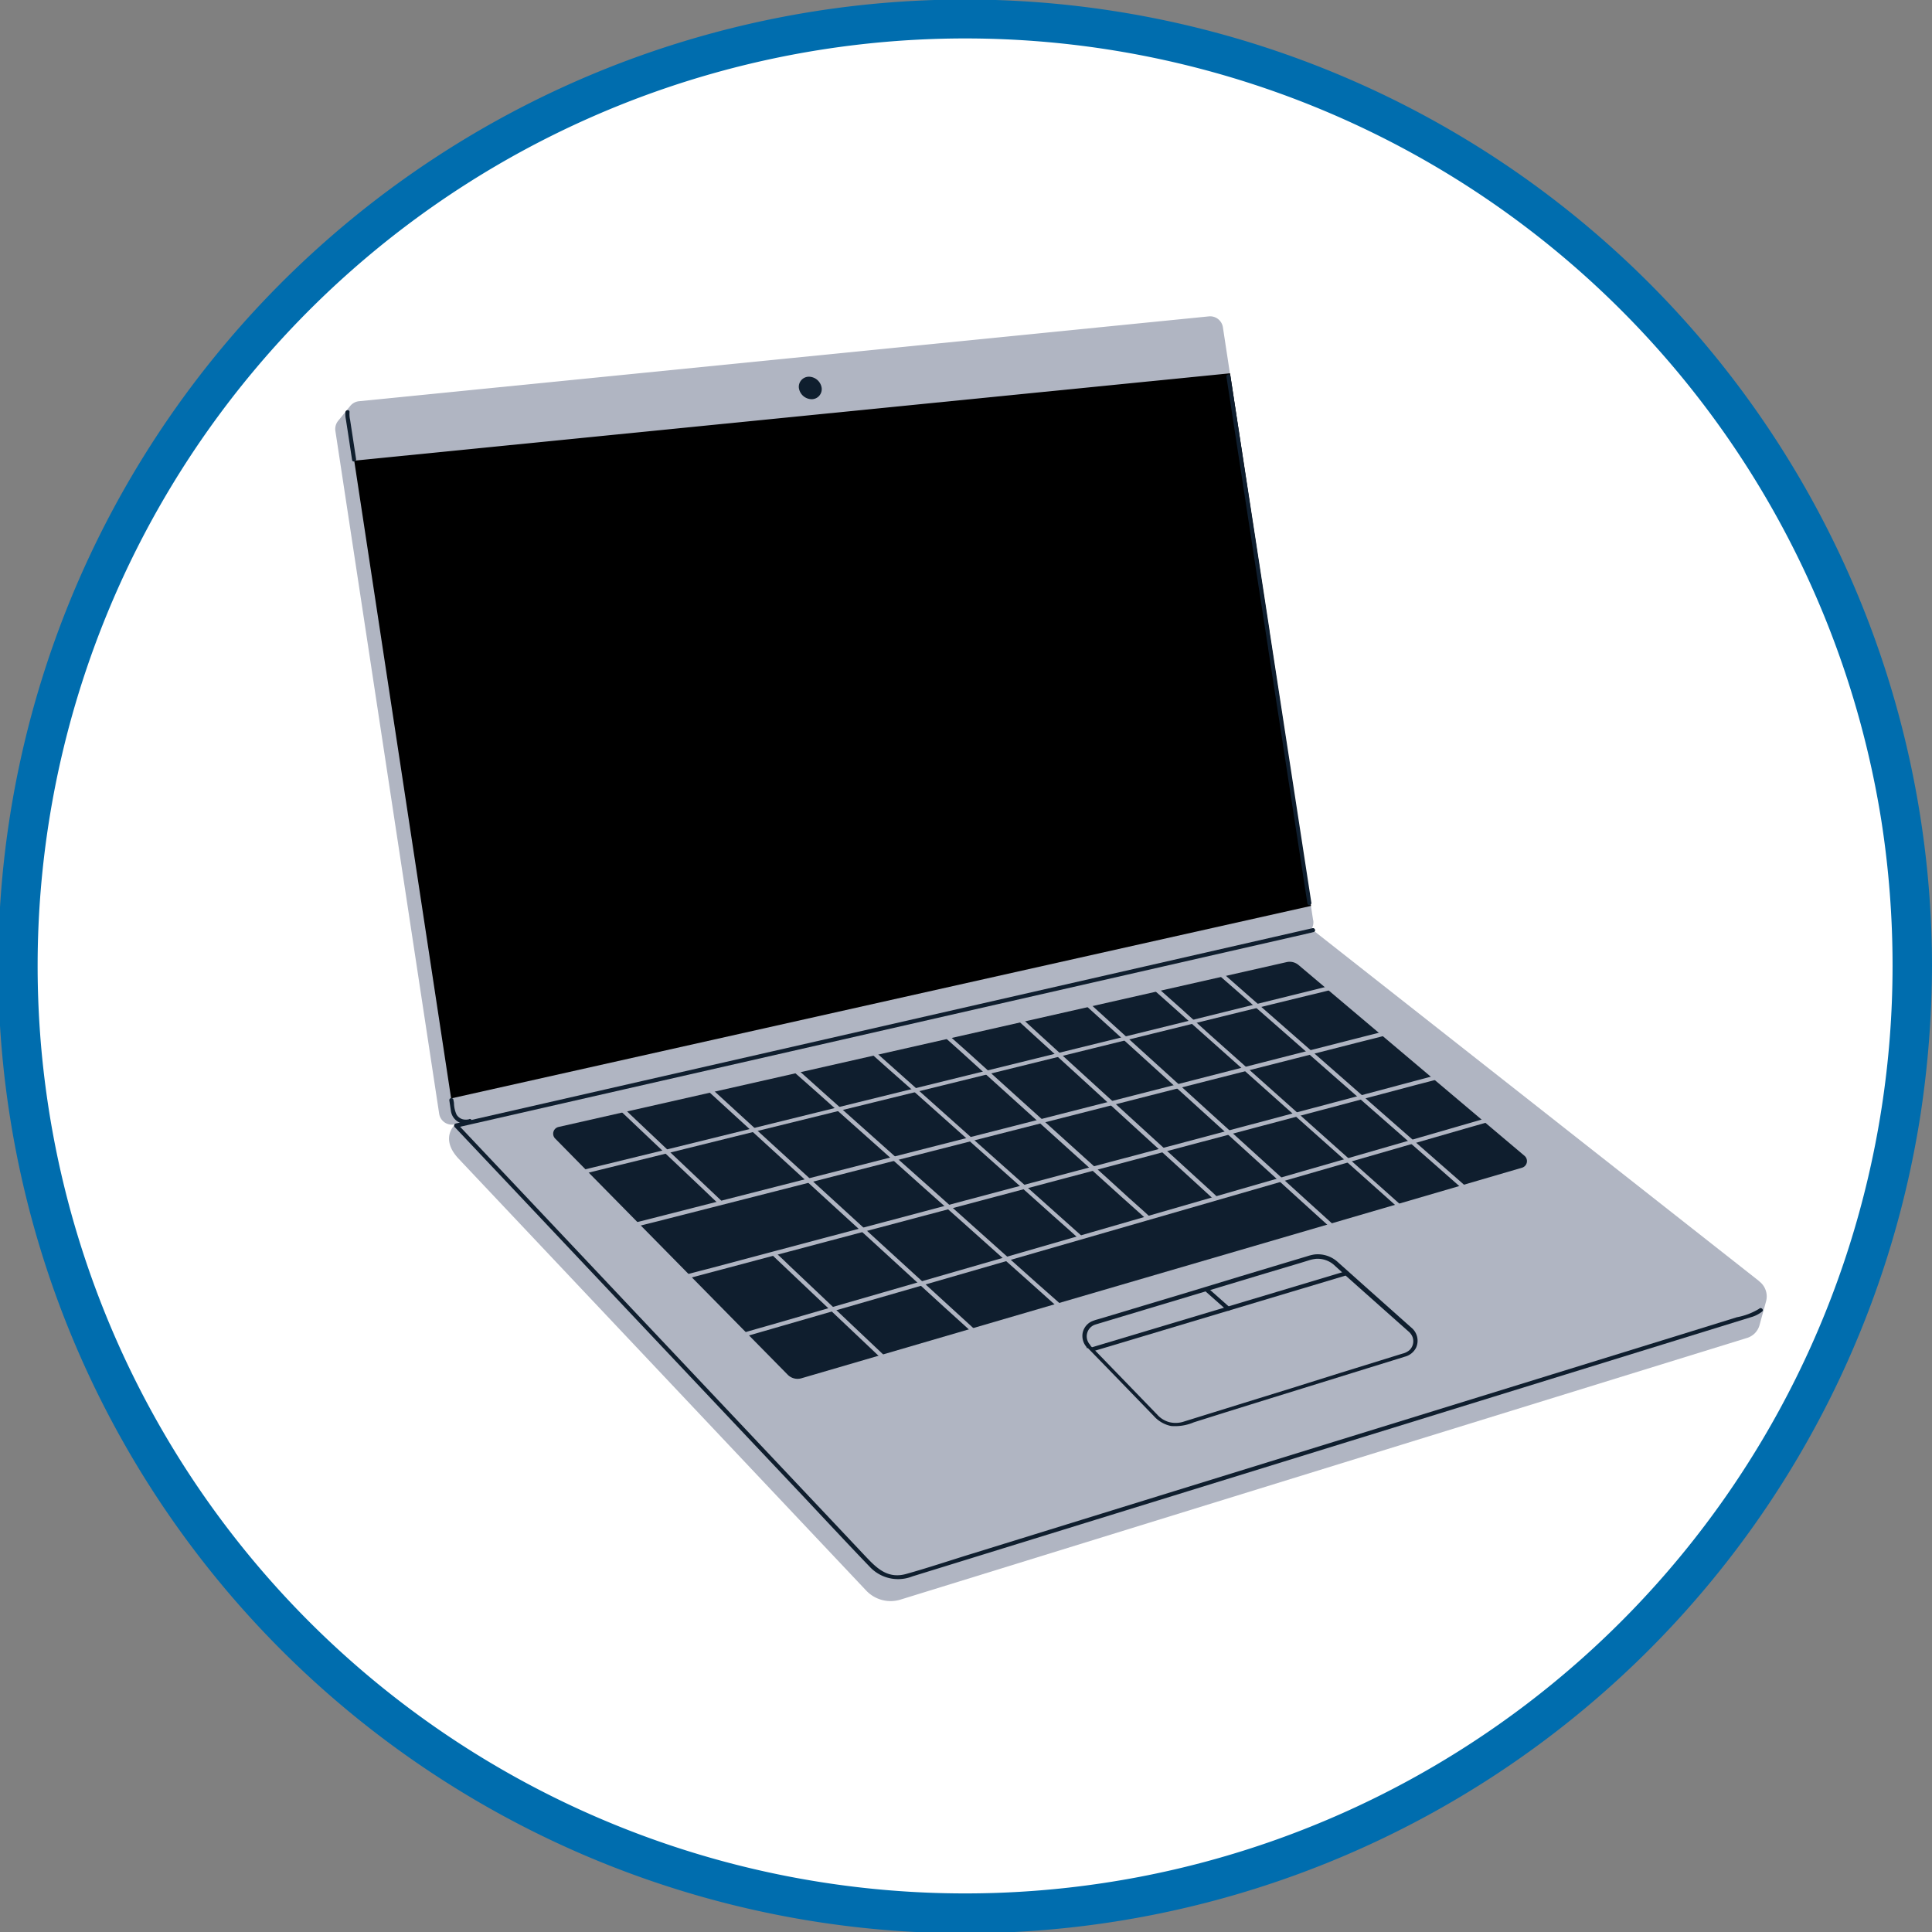 <svg xmlns="http://www.w3.org/2000/svg" width="38.3" height="38.306" viewBox="0 0 38.3 38.306"><rect x="0" y="0" width="38.3" height="38.306" fill="#808080" stroke="none"/><g transform="translate(-581.757 -163.224)"><path d="M101.64,19.153A18.732,18.732,0,1,1,82.908.421,18.732,18.732,0,0,1,101.64,19.153" transform="translate(518 163.224)" fill="#fff"/><path d="M101.275,19.15a18.386,18.386,0,1,1-34.128-9.5,18.389,18.389,0,0,1,33.907,6.625,18.591,18.591,0,0,1,.221,2.876.391.391,0,0,0,.782,0,19.168,19.168,0,1,0-35.586,9.9A19.168,19.168,0,0,0,101.829,22.1a19.972,19.972,0,0,0,.228-2.951.391.391,0,0,0-.782,0" transform="translate(518 163.224)" fill="#006dae"/><path d="M98.634,25.4l-8.806-6.927L72.779,22.292s-.313.273.071.68l.023.023.009.011,8.047,8.526a.666.666,0,0,0,.678.179l16.781-5.187a.368.368,0,0,0,.25-.255l.128-.466a.374.374,0,0,0-.132-.4" transform="translate(518 163.224)" fill="#b0b5c2"/><path d="M89.788,18.24,88,6.489a.256.256,0,0,0-.278-.217L70.872,7.954a.258.258,0,0,0-.177.1h0l-.231.284a.258.258,0,0,0-.059.2l2.058,13.54a.255.255,0,0,0,.309.211l.245-.054.029,0,16.545-3.7a.257.257,0,0,0,.2-.289" transform="translate(518 163.224)" fill="#b0b5c2"/><path d="M89.746,17.959,72.7,21.775,70.779,9.132,88.141,7.4Z" transform="translate(518 163.224)"/><path d="M98.632,25.944a1.293,1.293,0,0,1-.443.169l-.9.279-3.074.95L90.2,28.582,86.17,29.828l-3.145.973c-.433.133-.864.278-1.3.4-.387.11-.608-.135-.838-.378l-.769-.816-2.611-2.766-2.884-3.056-1.71-1.811-.082-.087c-.036-.039-.094.019-.058.058l1.244,1.317,2.741,2.905,2.824,2.992c.477.506.95,1.017,1.433,1.518a.767.767,0,0,0,.83.173l.667-.206,2.782-.86,3.918-1.211,4.147-1.282,3.388-1.047,1.722-.532A.622.622,0,0,0,98.69,26c.041-.033-.017-.091-.058-.058" transform="translate(518 163.224)" fill="#0f1e2e"/><path d="M89.777,18.4l-3.319.757-3.313.755-3.31.755-3.313.755-3.318.757-.413.094c-.051.012-.03.091.022.079l3.319-.757,3.313-.755,3.31-.755,3.313-.755,3.318-.757.413-.094c.051-.012.029-.091-.022-.079" transform="translate(518 163.224)" fill="#0f1e2e"/><path d="M85.317,26.718l.4.411.692.714.219.226a.627.627,0,0,0,.343.2.961.961,0,0,0,.455-.074l.635-.2.9-.28.988-.306.892-.277.618-.191.147-.046a.344.344,0,0,0,.224-.18.335.335,0,0,0-.093-.395l-.189-.168-.72-.641-.543-.485a.588.588,0,0,0-.474-.157,1.011,1.011,0,0,0-.144.036l-.5.15-.837.252-.987.3-.939.282-.694.209-.2.059a.887.887,0,0,0-.113.039.323.323,0,0,0-.178.232.336.336,0,0,0,.089.288c.036.039.094-.02.058-.058a.245.245,0,0,1,.105-.4l.093-.028.535-.161.849-.255.974-.293.912-.275.671-.2.183-.056a.73.73,0,0,1,.159-.035.493.493,0,0,1,.353.119l.033.03.219.2.725.645.5.444a.276.276,0,0,1,.083.114.245.245,0,0,1-.058.255.338.338,0,0,1-.145.073l-.448.139-.791.245-.956.3-.947.293-.77.239-.412.128a.52.52,0,0,1-.305.011.5.5,0,0,1-.217-.132c-.016-.018-.033-.035-.05-.052l-.569-.588-.618-.638c-.036-.036-.071-.073-.106-.109s-.1.02-.058.058" transform="translate(518 163.224)" fill="#0f1e2e"/><path d="M90.437,25.2l-1.965.589-1.959.587-1.108.332a.041.041,0,0,0,.022.079l1.965-.589,1.959-.587,1.108-.332a.041.041,0,0,0-.022-.079" transform="translate(518 163.224)" fill="#0f1e2e"/><path d="M88.136,25.917l-.429-.38c-.039-.035-.1.023-.058.058l.429.38c.039.035.1-.023.058-.058" transform="translate(518 163.224)" fill="#0f1e2e"/><path d="M70.816,9.1q-.059-.387-.118-.774a.542.542,0,0,1-.012-.155c.006-.053-.076-.052-.082,0a.584.584,0,0,0,.011.15l.031.2c.025.161.049.322.073.482l.018.116c.008.052.087.03.079-.022" transform="translate(518 163.224)" fill="#0f1e2e"/><path d="M73.06,22.187a.258.258,0,0,1-.135,0,.212.212,0,0,1-.117-.091.569.569,0,0,1-.051-.212c0-.03-.008-.059-.013-.088a.041.041,0,0,0-.079.021l.03.2a.3.3,0,0,0,.195.246.33.33,0,0,0,.192,0c.051-.011.03-.091-.022-.079" transform="translate(518 163.224)" fill="#0f1e2e"/><path d="M80.046,7.691a.2.2,0,0,1-.2.223.26.26,0,0,1-.252-.223.2.2,0,0,1,.2-.223.26.26,0,0,1,.252.223" transform="translate(518 163.224)" fill="#0f1e2e"/><path d="M74.762,22.57l4.61,4.682a.274.274,0,0,0,.272.071l14.285-4.174a.137.137,0,0,0,.05-.236L89.5,19.131a.273.273,0,0,0-.237-.058L74.829,22.341a.137.137,0,0,0-.067.229" transform="translate(518 163.224)" fill="#0f1e2e"/><path d="M75.214,23.3l.4-.1,1.091-.268,1.613-.4,1.961-.483,2.148-.528,2.175-.536,2.028-.5,1.713-.422,1.228-.3c.194-.047.389-.092.582-.143l.026-.006a.041.041,0,0,0-.022-.079l-.4.1-1.091.269-1.614.4-1.961.483-2.147.529-2.175.536-2.028.5-1.713.422-1.228.3c-.194.048-.389.092-.582.144l-.026.006c-.051.012-.029.092.022.079" transform="translate(518 163.224)" fill="#b0b5c2"/><path d="M76.394,24.311l.4-.1,1.086-.277,1.6-.408,1.951-.5,2.136-.546,2.163-.552,2.018-.515,1.7-.433,1.222-.312c.193-.049.387-.095.578-.148l.025-.006a.041.041,0,0,0-.021-.08l-.4.1-1.086.277-1.6.409-1.951.5-2.137.545-2.164.552-2.017.515-1.7.434-1.222.312c-.192.049-.387.1-.58.147l-.025.007a.041.041,0,0,0,.023.079" transform="translate(518 163.224)" fill="#b0b5c2"/><path d="M77.265,25.379l.406-.108,1.1-.293,1.627-.432,1.984-.527,2.173-.578,2.2-.585,2.039-.542,1.734-.461,1.243-.33c.2-.053.394-.1.589-.157l.026-.007a.041.041,0,0,0-.022-.079l-.406.108-1.1.293-1.627.432-1.984.528-2.173.577-2.2.585-2.039.542-1.735.461-1.243.331c-.2.052-.393.1-.588.156l-.026.007a.041.041,0,0,0,.022.079" transform="translate(518 163.224)" fill="#b0b5c2"/><path d="M78.461,26.516l.4-.116,1.086-.314,1.615-.466,1.958-.566,2.151-.621,2.172-.627,2.024-.585,1.711-.494,1.23-.355c.194-.056.389-.109.582-.168l.025-.007a.041.041,0,0,0-.022-.079l-.4.116-1.086.314-1.615.466-1.958.565-2.151.622-2.171.627-2.025.584-1.711.494-1.23.356c-.194.056-.389.109-.582.168l-.025.007a.041.041,0,0,0,.022.079" transform="translate(518 163.224)" fill="#b0b5c2"/><path d="M85.2,24.5c-.039-.033-.075-.067-.113-.1l-.308-.275-.453-.405c-.185-.165-.371-.329-.554-.494l-.61-.543-.612-.546c-.189-.17-.38-.339-.57-.509L81.5,21.2q-.173-.156-.348-.31c-.055-.049-.108-.1-.164-.147l-.007-.007c-.039-.035-.1.023-.058.058l.113.1.308.275.453.4.554.494.609.543.612.546c.189.17.381.34.571.509.16.144.322.287.481.431l.348.309c.055.049.109.1.165.148l.008.006c.039.035.1-.023.058-.058" transform="translate(518 163.224)" fill="#b0b5c2"/><path d="M83.181,26.446l-.145-.133-.393-.359-.58-.531-.708-.647-.776-.71-.785-.718-.728-.665-.618-.566-.442-.405-.211-.193-.009-.008c-.039-.035-.1.022-.058.058l.145.133.392.359.581.531.708.648.775.709.786.718.727.666.619.566.442.4.211.193.009.008c.039.036.1-.022.058-.058" transform="translate(518 163.224)" fill="#b0b5c2"/><path d="M78.054,23.8l-.205-.194-.492-.466-.593-.562-.515-.487c-.083-.079-.164-.161-.25-.237l0,0c-.038-.036-.1.022-.058.058l.205.194.492.467.593.561.515.488c.083.078.165.161.25.237l0,0c.038.036.1-.022.058-.058" transform="translate(518 163.224)" fill="#b0b5c2"/><path d="M81.452,27.028l-.232-.22-.555-.525-.673-.638-.58-.549c-.093-.089-.185-.181-.282-.267l0,0c-.038-.036-.1.022-.058.058l.232.22.555.526.673.637.58.549c.094.089.186.181.282.267l0,0c.038.036.1-.022.058-.058" transform="translate(518 163.224)" fill="#b0b5c2"/><path d="M86.546,24.116l-.109-.1-.3-.268-.439-.4-.537-.485-.588-.531-.594-.536-.553-.5-.468-.423-.337-.3c-.053-.048-.105-.1-.159-.144l-.007-.006c-.039-.035-.1.022-.058.058l.109.1.3.268.44.4.537.485.588.531.593.535.554.5.468.423.336.3.16.144.007.006c.039.035.1-.023.058-.058" transform="translate(518 163.224)" fill="#b0b5c2"/><path d="M87.885,23.725l-.106-.1-.29-.264-.43-.393-.523-.477-.572-.523-.578-.527-.539-.492-.456-.416-.327-.3-.156-.143-.007-.006c-.039-.035-.1.023-.058.058l.106.1.29.265.43.392.523.477.572.523.578.528.539.492.456.416.328.3.155.142.007.006c.039.036.1-.022.058-.058" transform="translate(518 163.224)" fill="#b0b5c2"/><path d="M90.181,24.27l-.133-.121-.362-.328-.534-.485-.651-.592-.714-.647-.723-.657-.669-.607-.57-.517-.408-.371-.193-.175-.008-.008c-.039-.035-.1.023-.058.058l.133.122.362.328.534.485.651.591.714.648.723.656.669.608q.285.258.569.517l.408.37c.065.058.129.118.194.175l.008.008c.039.035.1-.022.058-.058" transform="translate(518 163.224)" fill="#b0b5c2"/><path d="M91.541,23.9l-.133-.119-.363-.324-.535-.476-.654-.584-.714-.637-.723-.645-.674-.6L87.177,20l-.41-.365-.194-.173-.008-.007c-.039-.035-.1.022-.058.058l.133.119.363.323.534.477.655.583.714.637.723.645.674.6.568.506.41.366c.065.057.128.116.194.173l.008.007c.039.035.1-.023.058-.058" transform="translate(518 163.224)" fill="#b0b5c2"/><path d="M92.773,23.48l-.131-.115-.355-.311-.528-.463-.641-.562-.7-.615-.708-.621-.663-.581-.56-.491-.4-.352c-.063-.056-.126-.112-.19-.167l-.008-.007c-.04-.035-.1.023-.058.058l.131.115.356.311.527.463.641.562.7.615.708.621.663.581.56.491.4.352c.063.056.126.112.19.167l.008.007c.04.035.1-.023.058-.058" transform="translate(518 163.224)" fill="#b0b5c2"/><path d="M84.877,25.937l-.146-.13-.4-.353-.581-.519L83.04,24.3l-.782-.7-.787-.7-.733-.654-.622-.555-.446-.4c-.07-.063-.14-.126-.211-.188L79.45,21.1c-.039-.035-.1.022-.058.058l.146.13.4.353.581.519.714.636.782.7.787.7.733.655q.312.276.622.554l.446.4c.07.062.14.126.211.188l.009.008c.039.035.1-.023.058-.058" transform="translate(518 163.224)" fill="#b0b5c2"/><path d="M89.754,17.9c-.108-.693-.213-1.387-.32-2.08s-.217-1.41-.325-2.115q-.09-.594-.183-1.189l0-.009q-.135-.876-.269-1.752-.162-1.057-.326-2.115-.09-.594-.183-1.189c-.007-.052-.086-.033-.078.019.107.706.217,1.412.325,2.118s.216,1.4.322,2.1c.061.387.12.775.18,1.162v.009q.139.9.276,1.79.162,1.053.323,2.1.09.581.179,1.162c.008.052.088.033.08-.019" transform="translate(518 163.224)" fill="#0f1e2e"/></g></svg>